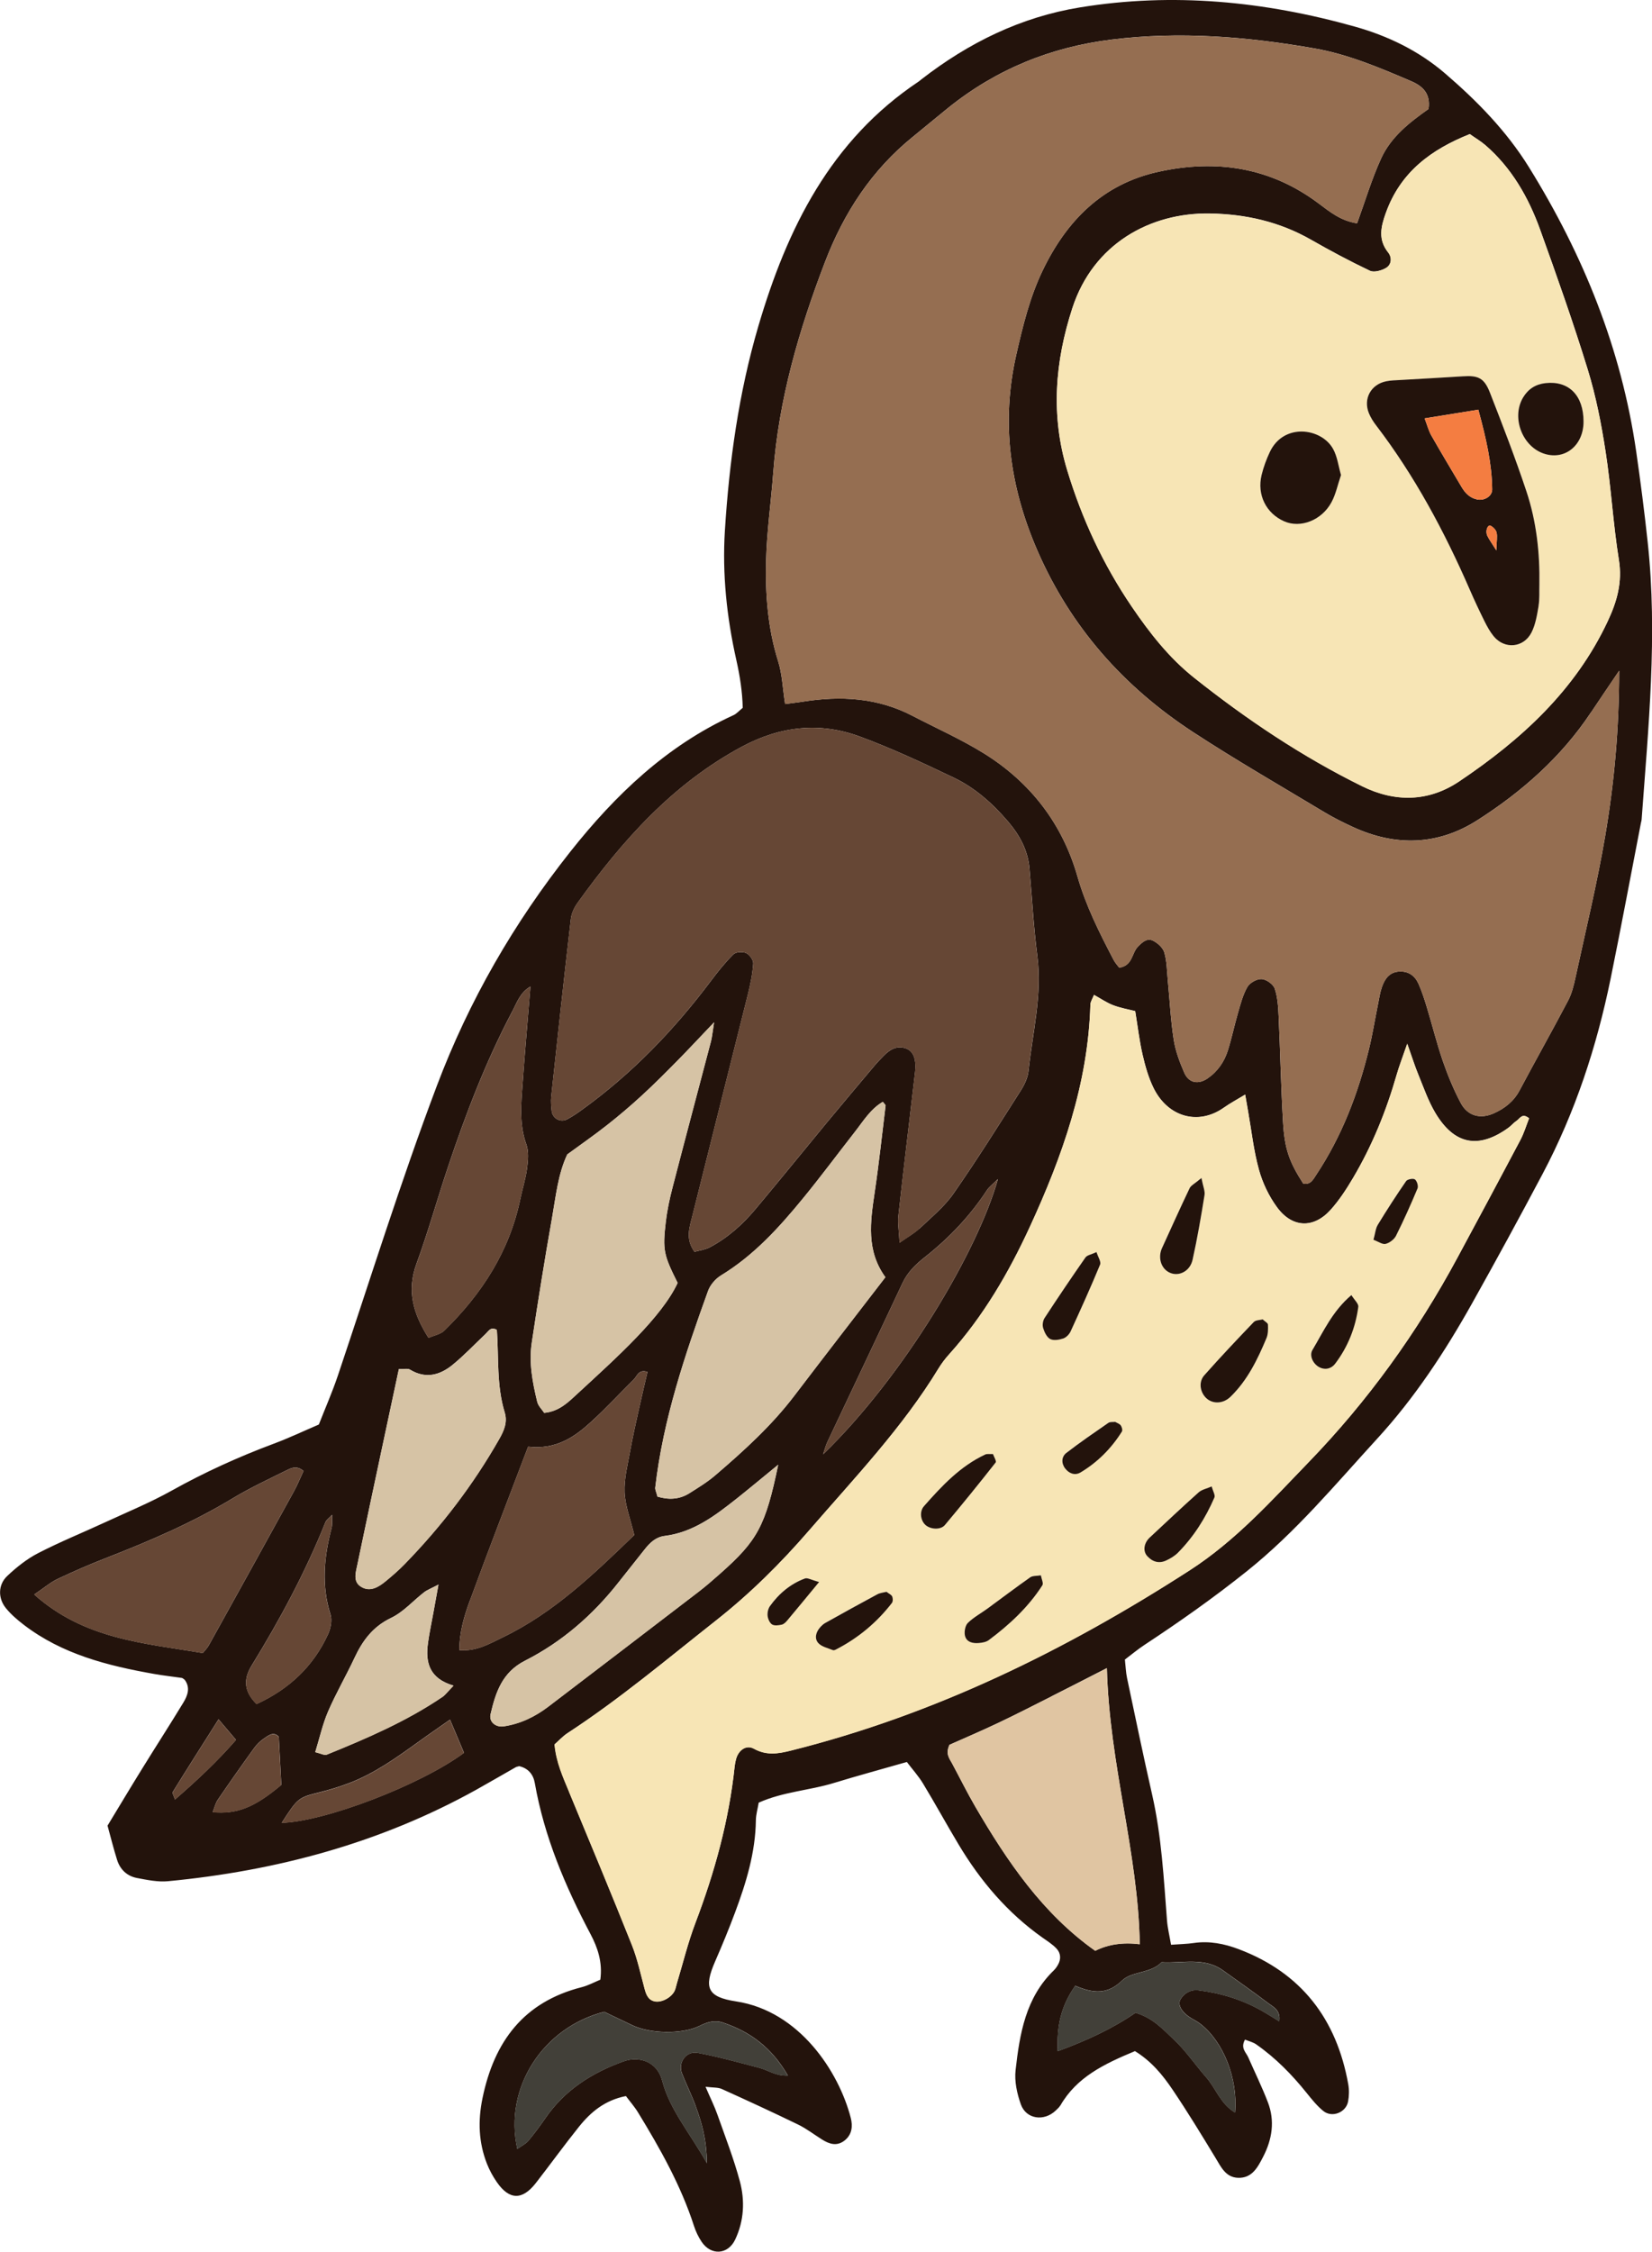 <?xml version="1.0" encoding="UTF-8"?>
<svg id="Layer_1" data-name="Layer 1" xmlns="http://www.w3.org/2000/svg" viewBox="0 0 298.96 407.38">
  <defs>
    <style>
      .cls-1 {
        fill: #956e51;
      }

      .cls-2 {
        fill: #d6c3a5;
      }

      .cls-3 {
        fill: #664735;
      }

      .cls-4 {
        fill: #424039;
      }

      .cls-5 {
        fill: #e0c5a2;
      }

      .cls-6 {
        fill: #23130c;
      }

      .cls-7 {
        fill: #f47d41;
      }

      .cls-8 {
        fill: #f7e5b5;
      }
    </style>
  </defs>
  <path class="cls-6" d="M191.88,380.91c-.21,.36-.55,.65-.85,.94-2.12,2-5.34,1.54-6.29-1.14-.69-1.94-1.18-4.17-.95-6.19,.74-6.56,1.81-13.1,6.91-18.04,.3-.29,.55-.65,.76-1.02,.59-1.03,.51-2.11-.27-2.94-.72-.76-1.63-1.34-2.5-1.95-6.35-4.48-11.27-10.27-15.23-16.9-2.18-3.64-4.22-7.37-6.42-11-.85-1.4-1.97-2.63-2.93-3.9-4.67,1.34-8.96,2.5-13.21,3.8-4.42,1.36-9.16,1.57-13.6,3.56-.19,1.14-.5,2.16-.51,3.19-.08,5.83-1.76,11.3-3.77,16.68-1.11,2.98-2.33,5.93-3.6,8.84-2.07,4.75-1.47,6.45,3.81,7.25,11.43,1.75,18.57,12.7,20.73,21.07,.38,1.47,.25,2.99-1.09,4.07-1.4,1.12-2.78,.68-4.11-.16-1.44-.9-2.8-1.96-4.32-2.7-4.57-2.22-9.19-4.35-13.82-6.44-.69-.31-1.57-.23-2.94-.4,.87,2.03,1.61,3.5,2.15,5.04,1.41,3.99,2.95,7.95,4.05,12.03,.95,3.53,.78,7.17-.84,10.58-1.3,2.74-4.38,2.94-6.08,.38-.58-.87-1.05-1.86-1.37-2.85-2.37-7.33-6.12-13.98-10.11-20.51-.63-1.04-1.45-1.97-2.21-2.99-3.84,.76-6.4,2.92-8.54,5.61-2.65,3.31-5.14,6.75-7.74,10.1-2.46,3.17-4.82,3.13-7.08-.14-.72-1.04-1.34-2.18-1.8-3.35-1.5-3.85-1.64-7.74-.79-11.85,2.12-10.26,7.46-17.4,17.96-20.07,1.18-.3,2.28-.91,3.36-1.35,.43-3.2-.5-5.83-1.77-8.24-4.59-8.68-8.38-17.62-10.09-27.35-.27-1.55-1.2-2.67-2.82-3.04-.23,.07-.45,.09-.63,.19-2.4,1.36-4.78,2.76-7.19,4.1-17.35,9.62-36.09,14.64-55.72,16.52-1.85,.18-3.78-.23-5.64-.58-1.78-.34-3.04-1.52-3.59-3.27-.63-2-1.14-4.05-1.73-6.2,2.13-3.51,4.19-6.96,6.31-10.38,2.45-3.97,4.99-7.89,7.41-11.88,.77-1.27,1.31-2.7,.25-4.12-.2-.13-.36-.33-.55-.35-1.67-.25-3.35-.42-5.01-.72-8.41-1.49-16.62-3.56-23.57-8.89-1.17-.9-2.32-1.88-3.24-3.02-1.44-1.77-1.43-4.22,.24-5.8,1.67-1.58,3.55-3.08,5.58-4.13,3.95-2.04,8.09-3.72,12.14-5.59,4.04-1.87,8.18-3.57,12.05-5.73,5.95-3.32,12.11-6.12,18.49-8.5,2.76-1.03,5.43-2.3,8.14-3.46,1.16-2.96,2.44-5.87,3.45-8.87,5.88-17.49,11.37-35.11,17.9-52.39,5.83-15.45,13.98-29.53,24.18-42.4,8.1-10.22,17.42-19.16,29.52-24.68,.55-.25,.98-.77,1.66-1.32-.06-2.88-.51-5.77-1.16-8.66-1.73-7.7-2.56-15.52-2.07-23.39,.79-12.51,2.5-24.89,6.05-36.98,5.21-17.71,13.07-33.64,29.02-44.28,.18-.12,.33-.27,.5-.4,8.53-6.61,17.95-11.26,28.68-13.01,16.85-2.75,33.42-1.11,49.74,3.47,5.96,1.67,11.54,4.36,16.29,8.43,5.81,4.99,11.15,10.43,15.23,17.01,9.85,15.88,16.73,32.87,19.41,51.44,.79,5.46,1.49,10.93,2.08,16.41,1.82,16.77,.12,33.48-1.1,50.19-.02,.21-.09,.41-.13,.62-1.82,9.37-3.56,18.75-5.47,28.1-2.52,12.33-6.41,24.2-12.31,35.35-4.17,7.87-8.44,15.7-12.79,23.47-4.89,8.72-10.38,17.07-17.15,24.45-7.57,8.26-14.71,16.88-23.58,23.97-5.99,4.79-12.19,9.16-18.57,13.36-1.21,.8-2.33,1.74-3.51,2.63,.14,1.26,.17,2.32,.39,3.35,1.49,7.05,2.95,14.11,4.55,21.14,1.7,7.49,2.09,15.11,2.68,22.72,.11,1.39,.46,2.77,.73,4.39,1.63-.12,2.89-.14,4.12-.32,2.82-.41,5.52,.13,8.11,1.11,11.35,4.28,17.73,12.65,19.84,24.44,.18,1.01,.16,2.12-.03,3.13-.39,2.01-2.93,2.99-4.5,1.7-1.13-.92-2.07-2.1-2.99-3.24-2.67-3.33-5.63-6.35-9.14-8.8-.6-.42-1.37-.59-2.03-.86-.85,1.56,.19,2.29,.58,3.18,1.19,2.71,2.5,5.38,3.56,8.14,1.3,3.37,.79,6.69-.84,9.85-.98,1.9-2,3.93-4.57,3.83-2.23-.09-3.06-1.95-4.06-3.6-2.53-4.17-5.06-8.33-7.79-12.37-1.77-2.62-3.79-5.1-6.79-6.95-5.61,2.33-10.56,4.72-13.5,9.84Zm96.06-252.06c-5.37,8.1-12.52,14.4-20.61,19.56-7.11,4.54-14.79,4.76-22.49,1.21-1.73-.8-3.45-1.65-5.09-2.63-7.99-4.81-16.09-9.47-23.89-14.57-12.53-8.2-22.12-18.98-28.15-32.87-4.97-11.46-6.58-23.15-3.79-35.41,1.18-5.19,2.44-10.35,4.74-15.15,4.33-9.04,10.87-15.71,21-17.92,10.44-2.29,20.22-.83,28.97,5.73,2.02,1.51,4,3.15,6.96,3.6,1.43-3.93,2.62-7.95,4.35-11.74,1.8-3.95,5.24-6.59,8.58-8.95,.4-2.81-1.09-4.15-3.18-5.04-5.66-2.42-11.36-4.84-17.45-5.91-12.16-2.13-24.37-3.13-36.73-1.6-11.05,1.37-20.88,5.38-29.54,12.33-2.15,1.73-4.26,3.51-6.4,5.24-7.46,6.03-12.5,13.75-15.91,22.64-4.73,12.33-8.39,24.91-9.38,38.17-.39,5.28-1.16,10.55-1.29,15.84-.16,6.14,.3,12.26,2.17,18.22,.75,2.37,.83,4.95,1.27,7.77,1.21-.16,2.2-.28,3.19-.43,6.86-1.09,13.54-.73,19.84,2.55,4.32,2.25,8.81,4.24,12.94,6.8,8.42,5.23,14.2,12.72,16.93,22.25,1.54,5.37,4,10.26,6.56,15.14,.29,.55,.73,1.02,1.01,1.39,2.45-.38,2.23-2.62,3.35-3.77,.76-.79,1.64-1.64,2.71-1.14,.86,.41,1.83,1.28,2.09,2.14,.47,1.6,.47,3.33,.63,5.01,.35,3.59,.52,7.2,1.07,10.75,.32,2.06,1.08,4.09,1.92,6.02,.83,1.89,2.56,2.15,4.21,1.02,1.83-1.26,3.02-3,3.67-5.05,.7-2.22,1.17-4.51,1.82-6.75,.47-1.62,.89-3.31,1.72-4.75,.44-.76,1.72-1.47,2.58-1.42,.85,.05,2.09,.93,2.36,1.71,.53,1.55,.63,3.29,.71,4.97,.3,6.35,.42,12.72,.79,19.06,.29,5.06,1.14,7.31,3.65,11.24,1.34,.31,1.83-.76,2.38-1.59,4.63-6.98,7.57-14.69,9.54-22.78,.65-2.67,1.08-5.4,1.63-8.1,.21-1.04,.36-2.1,.71-3.09,.51-1.45,1.34-2.67,3.1-2.78,1.7-.1,2.86,.75,3.52,2.22,.6,1.35,1.06,2.77,1.49,4.19,.99,3.25,1.8,6.55,2.9,9.76,.9,2.6,1.96,5.17,3.24,7.59,1.25,2.37,3.55,2.98,6,1.88,1.97-.88,3.6-2.15,4.66-4.15,2.89-5.43,5.91-10.79,8.77-16.23,.68-1.29,1.04-2.78,1.35-4.22,1.84-8.49,3.9-16.96,5.36-25.52,1.63-9.57,2.53-19.25,2.54-29.95-2.04,3.02-3.57,5.25-5.06,7.5ZM103.01,324.23c3.82,9.2,7.66,18.4,11.35,27.65,1.02,2.54,1.59,5.27,2.3,7.93,.29,1.08,.68,2.05,1.88,2.27,1.33,.24,3.15-.85,3.61-2.06,.15-.39,.23-.82,.35-1.22,1.1-3.65,2-7.37,3.35-10.92,3.48-9.16,6.07-18.52,7.1-28.29,.04-.42,.13-.84,.23-1.25,.4-1.67,1.83-2.77,3.26-1.98,2.29,1.26,4.37,.92,6.71,.33,26.02-6.52,49.68-18.13,72.14-32.6,8.36-5.39,14.81-12.61,21.58-19.61,10.68-11.05,19.59-23.41,26.87-36.93,3.82-7.09,7.63-14.19,11.4-21.31,.67-1.26,1.08-2.66,1.58-3.93-1.27-1.04-1.67,.07-2.26,.45-.53,.34-.94,.86-1.45,1.24-5.42,3.93-9.81,3.11-13.26-2.67-1.29-2.17-2.13-4.61-3.09-6.96-.62-1.5-1.1-3.06-1.99-5.56-.86,2.51-1.47,4.05-1.92,5.63-1.88,6.56-4.43,12.83-7.91,18.7-1.18,2-2.47,3.98-4.02,5.71-3.08,3.43-6.95,3.32-9.71-.44-1.47-2-2.62-4.4-3.28-6.8-.96-3.45-1.34-7.06-1.97-10.61-.15-.82-.29-1.64-.52-2.98-1.48,.9-2.71,1.55-3.84,2.35-4.64,3.29-10.16,1.73-12.75-3.56-.92-1.88-1.51-3.96-1.98-6.02-.57-2.47-.86-5-1.33-7.87-1.24-.32-2.66-.56-3.99-1.07-1.16-.44-2.2-1.17-3.47-1.87-.27,.7-.64,1.23-.65,1.76-.41,14.3-5.08,27.45-10.97,40.23-3.83,8.31-8.42,16.18-14.59,23.03-.71,.79-1.36,1.64-1.91,2.54-6.55,10.76-15.23,19.83-23.4,29.29-5.14,5.95-10.68,11.45-16.89,16.34-8.83,6.96-17.42,14.21-26.86,20.37-.86,.56-1.57,1.35-2.34,2.03,.29,3.23,1.53,5.91,2.66,8.64ZM250.79,38.53c-.91,2.55-1.42,4.81,.44,7.15,.7,.88,.63,2.19-.42,2.8-.81,.47-2.15,.85-2.89,.5-3.63-1.73-7.2-3.63-10.69-5.63-5.68-3.24-11.8-4.62-18.27-4.73-10.81-.18-21.11,5.49-24.89,17.11-3.15,9.67-3.95,19.4-.92,29.38,2.68,8.82,6.5,17.03,11.66,24.62,3.23,4.75,6.75,9.26,11.29,12.87,9.49,7.54,19.51,14.26,30.4,19.63,6,2.96,12.06,2.83,17.57-.87,11.22-7.53,21.04-16.48,26.91-29.04,1.65-3.52,2.64-6.99,1.99-11.03-1.04-6.48-1.4-13.07-2.4-19.56-.77-5.01-1.75-10.05-3.24-14.89-2.62-8.51-5.59-16.91-8.61-25.29-2.11-5.84-5.15-11.18-9.94-15.32-.79-.68-1.7-1.21-2.79-1.98-6.97,2.78-12.54,6.85-15.19,14.27Zm-84.43,183.78c2.14-2.05,4.52-3.97,6.19-6.37,4.24-6.08,8.18-12.37,12.17-18.63,.67-1.05,1.27-2.3,1.4-3.52,.74-6.93,2.51-13.77,1.6-20.86-.67-5.25-.96-10.54-1.42-15.82-.29-3.31-1.79-6.05-3.91-8.52-2.79-3.26-5.98-6.09-9.85-7.93-5.54-2.64-11.12-5.26-16.87-7.38-7.32-2.71-14.45-1.93-21.45,1.83-12.5,6.73-21.58,16.94-29.69,28.22-.6,.83-1.1,1.88-1.22,2.88-1.24,10.73-2.41,21.48-3.56,32.22-.09,.83,0,1.69,.08,2.53,.14,1.38,1.59,2.19,2.82,1.53,.93-.49,1.81-1.09,2.66-1.71,9.03-6.5,16.65-14.41,23.32-23.29,1.27-1.69,2.59-3.35,4.08-4.83,.45-.45,1.69-.52,2.33-.23,.61,.28,1.32,1.28,1.27,1.92-.13,1.88-.52,3.77-.98,5.61-3.33,13.37-6.72,26.72-10.05,40.09-.5,2.01-1.29,4.09,.41,6.42,.86-.24,1.9-.36,2.75-.81,3.23-1.7,5.93-4.11,8.26-6.89,4.36-5.19,8.63-10.47,12.95-15.7,2.84-3.43,5.71-6.83,8.58-10.24,.55-.65,1.14-1.26,1.73-1.86,1.1-1.11,2.35-1.86,3.98-1.29,1.37,.49,1.93,1.96,1.65,4.37-1,8.63-2.06,17.26-3.01,25.89-.15,1.38,.11,2.8,.21,4.89,1.58-1.11,2.69-1.71,3.56-2.55Zm-11.69-17.49c-3.14,4.01-6.17,8.11-9.4,12.04-4.31,5.26-8.87,10.28-14.79,13.88-1,.61-1.96,1.73-2.35,2.82-4.18,11.58-8.13,23.24-9.55,35.57-.04,.38,.19,.8,.4,1.63,1.89,.57,3.88,.59,5.78-.61,1.61-1.02,3.26-2.02,4.7-3.26,5.16-4.42,10.19-8.98,14.33-14.43,5.39-7.08,10.84-14.12,16.44-21.39-3.5-4.81-2.73-10.03-1.95-15.3,.78-5.23,1.34-10.49,1.98-15.74,.02-.14-.21-.31-.5-.69-2.25,1.31-3.56,3.53-5.1,5.49Zm-34.17,16.18c.24-2.09,.69-4.17,1.22-6.21,2.28-8.8,4.63-17.59,6.94-26.38,.2-.78,.27-1.59,.57-3.46-2.7,2.83-4.66,4.94-6.68,6.99-2.08,2.11-4.17,4.21-6.35,6.21-2.02,1.86-4.12,3.65-6.28,5.35-2.32,1.83-4.76,3.52-7.26,5.35-1.69,3.58-2.07,7.62-2.77,11.55-1.33,7.49-2.53,15.01-3.66,22.53-.54,3.61,.14,7.18,.99,10.68,.18,.75,.86,1.38,1.26,2,2.75-.25,4.42-1.99,6.1-3.54,7.15-6.59,15.16-13.77,18.05-19.97-2.53-5.07-2.75-5.91-2.14-11.12Zm69.82,85.89c-3.22,1.62-6.42,3.27-9.67,4.81-3.03,1.44-6.13,2.76-8.82,3.96-.78,1.65,0,2.49,.48,3.39,1.4,2.61,2.71,5.26,4.2,7.82,5.79,9.92,12.19,19.34,21.69,26.06q3.51-1.76,8.06-1.19c-.27-16.56-5.5-32.44-5.95-49.96-4.01,2.05-7,3.59-10,5.1Zm-105.29-17.31c-1,2.73-1.88,5.57-1.9,8.95,3.11,.27,5.48-1.17,7.85-2.31,9.32-4.49,16.6-11.57,23.8-18.51-.69-2.87-1.64-5.28-1.75-7.73-.1-2.49,.57-5.03,1.02-7.53,.45-2.5,1.01-4.98,1.56-7.46,.5-2.25,1.03-4.49,1.56-6.78-1.61-.54-1.87,.75-2.49,1.37-2.56,2.53-5.01,5.19-7.66,7.61-3.01,2.75-6.3,5.11-11.45,4.54-3.66,9.65-7.19,18.72-10.53,27.85Zm-48.34,9.49c.34-.43,.8-.87,1.1-1.41,5.14-9.26,10.27-18.52,15.37-27.8,.68-1.23,1.21-2.54,1.77-3.74-1.34-1.11-2.34-.47-3.23-.04-3.22,1.6-6.5,3.13-9.57,4.98-7.29,4.41-15.05,7.74-22.96,10.82-2.96,1.15-5.88,2.42-8.75,3.78-1.29,.61-2.4,1.58-4.23,2.81,9.12,8.12,19.82,8.78,30.49,10.59Zm32.45-37.14c-1.49,7.02-2.99,14.03-4.45,21.06-.29,1.42-.89,3.12,.64,4.07,1.68,1.04,3.24,.03,4.57-1.08,1.14-.94,2.26-1.91,3.29-2.97,6.67-6.84,12.43-14.36,17.16-22.67,.87-1.52,1.52-3.05,.99-4.8-1.5-4.9-1.07-9.99-1.42-14.94-1.11-.66-1.52,.23-2.08,.76-1.99,1.88-3.88,3.89-6,5.61-2.28,1.84-4.85,2.51-7.63,.82-.43-.26-1.13-.07-2.03-.1-1.02,4.8-2.04,9.52-3.04,14.25Zm23.54-78.91c-4.75,9-8.39,18.48-11.61,28.12-1.95,5.81-3.59,11.74-5.7,17.49-1.79,4.88-.61,9.03,2.18,13.41,1.05-.46,2.17-.65,2.83-1.29,6.8-6.64,11.8-14.34,13.77-23.79,.39-1.86,.98-3.69,1.23-5.57,.19-1.43,.34-3.05-.13-4.35-1.12-3.11-1.01-6.25-.79-9.41,.44-6.31,1-12.6,1.53-19.15-1.9,1.11-2.47,2.96-3.31,4.55Zm40.44,88.25c-3.84,3.04-7.75,5.96-12.83,6.6-1.6,.2-2.66,1.21-3.6,2.4-1.57,2-3.17,3.98-4.74,5.98-4.65,5.92-10.24,10.79-16.94,14.19-4.15,2.11-5.32,5.75-6.24,9.71-.31,1.34,.92,2.38,2.38,2.17,3.01-.45,5.66-1.73,8.06-3.55,9.1-6.94,18.2-13.89,27.28-20.85,1.34-1.03,2.62-2.16,3.89-3.28,6.69-5.93,8.15-8.56,10.45-19.65-3.15,2.58-5.41,4.46-7.71,6.29Zm-7.24,109.7c-.73-1.99-1.69-3.89-2.46-5.86-.77-1.98,.74-4.11,2.87-3.71,3.74,.7,7.41,1.73,11.1,2.69,1.56,.4,2.95,1.5,5.2,1.42-2.9-5.04-6.82-7.95-11.78-9.6-1.5-.5-2.81-.09-4.23,.61-3.2,1.56-8.88,1.4-12.08-.09-1.72-.81-3.43-1.64-5.15-2.46-11.09,2.81-18.21,13.76-15.73,24.8,.76-.55,1.5-.89,1.98-1.45,1.09-1.3,2.1-2.67,3.06-4.06,3.5-5.12,8.43-8.25,14.15-10.32,3.05-1.1,6.17,.21,7.01,3.43,1.38,5.3,4.89,9.29,8.12,15-.08-4.49-.99-7.46-2.06-10.38Zm65.53-9.88c5.28-1.93,9.96-4.11,14.08-6.95,3.19,.93,5.06,3.08,7.02,4.92,2.14,2.02,3.81,4.52,5.77,6.75,1.77,2.02,2.61,4.84,5.23,6.38,.53-6.14-2.1-12.79-6.26-16.03-.66-.52-1.46-.87-2.15-1.35-1.39-.97-1.99-2.24-1.47-3.1,.73-1.21,1.93-1.8,3.23-1.64,4.03,.5,7.88,1.67,11.44,3.68,1.03,.58,2.02,1.22,3.2,1.93,.28-2.02-1.04-2.56-1.95-3.25-2.7-2.05-5.48-3.99-8.23-5.96-3.44-2.46-7.38-1.23-11.11-1.47-1.98,2.07-5.36,1.58-7.15,3.31-2.67,2.58-5.2,2.32-8.47,.95-2.67,3.79-3.35,7.41-3.17,11.84Zm-113.97-73.79c.26-1.88,.66-3.74,1-5.61,.25-1.41,.51-2.82,.91-5.02-1.34,.71-2.04,.96-2.61,1.4-2,1.55-3.75,3.58-5.98,4.64-3.32,1.59-5.17,4.14-6.63,7.27-1.52,3.25-3.34,6.37-4.76,9.66-.98,2.27-1.52,4.74-2.32,7.35,.99,.23,1.66,.62,2.1,.44,7.25-2.94,14.43-6.03,20.94-10.45,.5-.34,.87-.88,1.99-2.03-4.39-1.28-5.11-4.19-4.63-7.66Zm103.14-83.98c-1,1-1.6,1.42-1.97,2-3.05,4.65-6.82,8.62-11.17,12.06-1.68,1.32-3.17,2.73-4.11,4.73-4.49,9.57-9.05,19.12-13.56,28.68-.35,.73-.55,1.54-.81,2.31,14.51-14.04,27.95-36.66,31.63-49.78Zm-121.24,82.4c.5-1.07,.8-2.57,.47-3.63-1.67-5.28-1.16-10.45,.2-15.66,.15-.59,.06-1.24,.09-2.38-.6,.65-1.04,.93-1.2,1.33-3.64,9.07-8.25,17.64-13.36,25.95-1.54,2.51-1.38,4.7,.89,6.96,5.88-2.7,10.24-6.79,12.91-12.57Zm22.1,15.39c-1.96,1.38-3.84,2.66-5.69,4-3.96,2.85-7.92,5.7-12.51,7.46-1.77,.68-3.6,1.23-5.44,1.69-3.79,.95-3.91,1-6.81,5.51,7.73-.2,25.09-6.81,32.98-12.66-.9-2.14-1.63-3.87-2.53-6Zm-30.53,11.81c-.15-2.87-.3-5.75-.46-8.72-.97-1.02-1.88-.21-2.69,.33-.68,.46-1.31,1.08-1.79,1.75-2.22,3.07-4.4,6.17-6.54,9.3-.44,.64-.62,1.46-.94,2.27,4.44,.4,7.62-.9,12.41-4.93Zm-8.2-8.15c-1.03-1.21-1.92-2.26-3.16-3.72-2.95,4.66-5.65,8.89-8.29,13.16-.13,.21,.21,.72,.41,1.35,3.86-3.36,7.52-6.75,11.04-10.79Z"/>
  <path class="cls-1" d="M293,121.36c-2.04,3.02-3.57,5.25-5.06,7.5-5.37,8.1-12.52,14.4-20.61,19.56-7.11,4.54-14.79,4.76-22.49,1.21-1.73-.8-3.45-1.65-5.09-2.63-7.99-4.81-16.09-9.47-23.89-14.57-12.53-8.2-22.12-18.98-28.15-32.87-4.97-11.46-6.58-23.15-3.79-35.41,1.18-5.19,2.44-10.35,4.74-15.15,4.33-9.04,10.87-15.71,21-17.92,10.44-2.29,20.22-.83,28.97,5.73,2.02,1.51,4,3.15,6.96,3.6,1.43-3.93,2.62-7.95,4.35-11.74,1.8-3.95,5.24-6.59,8.58-8.95,.4-2.81-1.09-4.15-3.18-5.04-5.66-2.42-11.36-4.84-17.45-5.91-12.16-2.13-24.37-3.13-36.73-1.6-11.05,1.37-20.88,5.38-29.54,12.33-2.15,1.73-4.26,3.51-6.4,5.24-7.46,6.03-12.5,13.75-15.91,22.64-4.73,12.33-8.39,24.91-9.38,38.17-.39,5.28-1.16,10.55-1.29,15.84-.16,6.14,.3,12.26,2.17,18.22,.75,2.37,.83,4.95,1.27,7.77,1.21-.16,2.2-.28,3.19-.43,6.86-1.09,13.54-.73,19.84,2.55,4.32,2.25,8.81,4.24,12.94,6.8,8.42,5.23,14.2,12.72,16.93,22.25,1.54,5.37,4,10.26,6.56,15.14,.29,.55,.73,1.02,1.01,1.39,2.45-.38,2.23-2.62,3.35-3.77,.76-.79,1.64-1.64,2.71-1.14,.86,.41,1.83,1.28,2.09,2.14,.47,1.6,.47,3.33,.63,5.01,.35,3.59,.52,7.2,1.07,10.75,.32,2.06,1.08,4.09,1.92,6.02,.83,1.89,2.56,2.15,4.21,1.02,1.83-1.26,3.02-3,3.67-5.05,.7-2.22,1.17-4.51,1.82-6.75,.47-1.62,.89-3.31,1.72-4.75,.44-.76,1.72-1.47,2.58-1.42,.85,.05,2.09,.93,2.36,1.71,.53,1.55,.63,3.29,.71,4.97,.3,6.35,.42,12.72,.79,19.06,.29,5.06,1.14,7.31,3.65,11.24,1.34,.31,1.83-.76,2.38-1.59,4.63-6.98,7.57-14.69,9.54-22.78,.65-2.67,1.08-5.4,1.63-8.1,.21-1.04,.36-2.1,.71-3.09,.51-1.45,1.34-2.67,3.1-2.78,1.7-.1,2.86,.75,3.52,2.22,.6,1.35,1.06,2.77,1.49,4.19,.99,3.25,1.8,6.55,2.9,9.76,.9,2.6,1.96,5.17,3.24,7.59,1.25,2.37,3.55,2.98,6,1.88,1.97-.88,3.6-2.15,4.66-4.15,2.89-5.43,5.91-10.79,8.77-16.23,.68-1.29,1.04-2.78,1.35-4.22,1.84-8.49,3.9-16.96,5.36-25.52,1.63-9.57,2.53-19.25,2.54-29.95Z"/>
  <path class="cls-8" d="M102.7,313.57c9.43-6.16,18.03-13.41,26.86-20.37,6.2-4.89,11.75-10.4,16.89-16.34,8.18-9.46,16.85-18.53,23.4-29.29,.55-.9,1.2-1.76,1.91-2.54,6.17-6.85,10.77-14.73,14.59-23.03,5.89-12.78,10.56-25.93,10.97-40.23,.02-.53,.38-1.05,.65-1.76,1.27,.7,2.31,1.43,3.47,1.87,1.33,.5,2.75,.75,3.99,1.07,.47,2.87,.76,5.41,1.33,7.87,.48,2.05,1.06,4.14,1.98,6.02,2.6,5.28,8.11,6.85,12.75,3.56,1.13-.8,2.36-1.45,3.84-2.35,.24,1.34,.38,2.16,.52,2.98,.63,3.54,1.01,7.16,1.97,10.61,.66,2.4,1.81,4.8,3.28,6.8,2.76,3.76,6.63,3.87,9.71,.44,1.54-1.72,2.83-3.71,4.02-5.71,3.48-5.87,6.03-12.15,7.91-18.7,.45-1.58,1.06-3.12,1.92-5.63,.89,2.5,1.37,4.06,1.99,5.56,.97,2.35,1.8,4.79,3.09,6.96,3.45,5.79,7.84,6.6,13.26,2.67,.51-.37,.92-.89,1.45-1.24,.59-.38,.99-1.49,2.26-.45-.5,1.27-.92,2.67-1.58,3.93-3.76,7.12-7.58,14.22-11.4,21.31-7.29,13.53-16.19,25.88-26.87,36.93-6.77,7-13.22,14.22-21.58,19.61-22.45,14.48-46.12,26.08-72.14,32.6-2.34,.59-4.42,.93-6.71-.33-1.42-.79-2.86,.31-3.26,1.98-.1,.41-.18,.83-.23,1.25-1.03,9.76-3.62,19.13-7.1,28.29-1.35,3.55-2.25,7.28-3.35,10.92-.12,.41-.2,.83-.35,1.22-.46,1.21-2.28,2.3-3.61,2.06-1.2-.22-1.59-1.19-1.88-2.27-.72-2.66-1.29-5.38-2.3-7.93-3.69-9.25-7.53-18.45-11.35-27.65-1.13-2.73-2.37-5.41-2.66-8.64,.78-.68,1.49-1.47,2.34-2.03Zm124.2-74.39c-3.04,3.17-6.05,6.36-8.96,9.64-1.04,1.17-.79,2.94,.24,4.02,1.14,1.2,3.11,1.22,4.5-.13,3.07-2.98,4.9-6.75,6.52-10.63,.3-.73,.29-1.62,.26-2.43-.01-.29-.54-.55-.96-.95-.48,.13-1.25,.11-1.6,.47Zm-11.61-24.23c-1.71,3.58-3.34,7.21-4.99,10.82-.09,.19-.16,.39-.22,.59-.49,1.81,.38,3.56,1.99,4.03,1.54,.45,3.32-.53,3.75-2.48,.86-3.87,1.53-7.78,2.16-11.7,.12-.75-.27-1.57-.56-3.1-1.25,1.06-1.9,1.35-2.14,1.84Zm-18.86,12.55c-2.52,3.61-4.99,7.27-7.4,10.96-.31,.47-.42,1.28-.25,1.82,.23,.74,.66,1.65,1.27,1.97,.62,.32,1.61,.15,2.35-.09,.53-.17,1.09-.74,1.34-1.27,1.84-4.01,3.66-8.03,5.34-12.1,.22-.52-.37-1.38-.65-2.27-.95,.45-1.7,.55-2,.98Zm20.49,42.5c-2.99,2.67-5.91,5.43-8.85,8.17-1.08,1.01-1.28,2.48-.44,3.38,.95,1.04,2.14,1.38,3.43,.77,.75-.35,1.52-.81,2.1-1.39,2.86-2.89,5-6.28,6.61-9.99,.19-.43-.26-1.14-.5-2.01-.9,.4-1.78,.56-2.35,1.07Zm-38.64-6.85c-4.52,2.12-7.84,5.68-11.06,9.33-.88,.99-.63,2.64,.29,3.44,.92,.79,2.72,.9,3.49-.02,3.12-3.72,6.18-7.49,9.18-11.31,.19-.24-.31-1.04-.48-1.52-.61,.03-1.08-.07-1.43,.09Zm8.16,22.21c-2.6,1.83-5.14,3.75-7.7,5.63-1.19,.87-2.53,1.59-3.58,2.61-.49,.48-.69,1.58-.54,2.29,.26,1.2,1.41,1.46,2.51,1.36,.62-.05,1.33-.17,1.8-.52,3.75-2.8,7.16-5.96,9.71-9.93,.23-.36-.15-1.11-.28-1.82-.77,.13-1.49,.05-1.93,.36Zm-27.69,3.07c-3.15,1.69-6.27,3.42-9.4,5.17-.36,.2-.68,.5-.95,.81-.77,.87-1.07,2.02-.31,2.85,.62,.67,1.73,.89,2.64,1.27,.16,.06,.42-.05,.6-.15,3.97-2.05,7.33-4.85,10.06-8.38,.21-.27,.2-.85,.06-1.18-.14-.32-.6-.51-1.02-.84-.51,.13-1.16,.18-1.69,.46Zm78.74-44.21c-.63,1.05,.14,2.57,1.28,3.14,1.13,.56,2.2,.18,2.82-.64,2.31-3.04,3.7-6.53,4.2-10.31,.07-.56-.71-1.24-1.25-2.12-3.43,2.91-5.04,6.57-7.05,9.93Zm-36.91,13.17c-2.57,1.78-5.15,3.54-7.62,5.45-.89,.69-.93,1.89-.2,2.82,.69,.89,1.74,1.32,2.77,.71,3.09-1.85,5.58-4.35,7.49-7.4,.15-.25,0-.83-.21-1.12-.22-.3-.67-.43-1.01-.64-.41,.05-.91-.04-1.21,.17Zm50.16-32.37c.72-.18,1.56-.82,1.89-1.48,1.4-2.8,2.68-5.66,3.89-8.56,.18-.43-.1-1.35-.48-1.63-.31-.23-1.36-.03-1.59,.31-1.78,2.58-3.49,5.22-5.12,7.9-.41,.67-.46,1.55-.79,2.72,.86,.32,1.62,.88,2.19,.74Zm-105.08,60.53c-2.62,.97-4.7,2.73-6.32,4.98-.34,.47-.5,1.19-.44,1.77,.06,.56,.37,1.29,.81,1.57,.43,.27,1.17,.16,1.74,.04,.37-.08,.73-.43,.99-.74,1.74-2.07,3.46-4.17,5.78-6.98-1.46-.39-2.12-.81-2.57-.64Z"/>
  <path class="cls-8" d="M268.77,26.25c4.79,4.14,7.83,9.47,9.94,15.32,3.02,8.38,5.99,16.78,8.61,25.29,1.49,4.84,2.47,9.88,3.24,14.89,1,6.49,1.36,13.08,2.4,19.56,.65,4.04-.34,7.51-1.99,11.03-5.87,12.56-15.69,21.5-26.91,29.04-5.51,3.7-11.57,3.83-17.57,.87-10.89-5.37-20.91-12.09-30.4-19.63-4.54-3.61-8.06-8.12-11.29-12.87-5.16-7.6-8.98-15.8-11.66-24.62-3.03-9.97-2.22-19.7,.92-29.38,3.78-11.62,14.07-17.29,24.89-17.11,6.47,.11,12.59,1.49,18.27,4.73,3.5,2,7.06,3.9,10.69,5.63,.74,.35,2.08-.03,2.89-.5,1.05-.61,1.11-1.92,.42-2.8-1.86-2.34-1.35-4.6-.44-7.15,2.65-7.42,8.23-11.48,15.19-14.27,1.09,.77,2,1.3,2.79,1.98Zm7.46,62.64c-2-6.02-4.29-11.94-6.6-17.85-1.05-2.67-2.14-3.13-4.88-2.95-3.79,.25-7.58,.44-11.37,.67-.84,.05-1.7,.06-2.52,.23-2.79,.56-4.21,3.17-3.13,5.79,.32,.77,.78,1.5,1.29,2.17,6.99,9.14,12.37,19.19,16.95,29.71,.85,1.94,1.74,3.86,2.68,5.75,.47,.94,.99,1.89,1.65,2.7,1.95,2.4,5.42,2.13,6.85-.67,.74-1.45,1.01-3.19,1.29-4.83,.21-1.24,.11-2.53,.15-3.8,.09-5.76-.54-11.45-2.35-16.91Zm-35.01-7.72c-2.11-3.74-8.89-4.71-11.41,.58-.63,1.33-1.15,2.75-1.5,4.18-.87,3.59,.82,6.94,4.07,8.38,2.95,1.31,6.82-.16,8.59-3.47,.78-1.45,1.11-3.14,1.71-4.89-.47-1.62-.66-3.36-1.46-4.77Zm38.48-11.87c-1.79,.2-3.14,1.05-4.07,2.6-2.19,3.67-.09,9.05,4,10.23,3.71,1.08,6.95-1.66,6.94-5.87,0-4.73-2.66-7.42-6.87-6.96Z"/>
  <path class="cls-3" d="M162.79,224.86c1.58-1.11,2.69-1.71,3.56-2.55,2.14-2.05,4.52-3.97,6.19-6.37,4.24-6.08,8.18-12.37,12.17-18.63,.67-1.05,1.27-2.3,1.4-3.52,.74-6.93,2.51-13.77,1.6-20.86-.67-5.25-.96-10.54-1.42-15.82-.29-3.31-1.79-6.05-3.91-8.52-2.79-3.26-5.98-6.09-9.85-7.93-5.54-2.64-11.12-5.26-16.87-7.38-7.32-2.71-14.45-1.93-21.45,1.83-12.5,6.73-21.58,16.94-29.69,28.22-.6,.83-1.1,1.88-1.22,2.88-1.24,10.73-2.41,21.48-3.56,32.22-.09,.83,0,1.69,.08,2.53,.14,1.38,1.59,2.19,2.82,1.53,.93-.49,1.81-1.09,2.66-1.71,9.03-6.5,16.65-14.41,23.32-23.29,1.27-1.69,2.59-3.35,4.08-4.83,.45-.45,1.69-.52,2.33-.23,.61,.28,1.32,1.28,1.27,1.92-.13,1.88-.52,3.77-.98,5.61-3.33,13.37-6.72,26.72-10.05,40.09-.5,2.01-1.29,4.09,.41,6.42,.86-.24,1.9-.36,2.75-.81,3.23-1.7,5.93-4.11,8.26-6.89,4.36-5.19,8.63-10.47,12.95-15.7,2.84-3.43,5.71-6.83,8.58-10.24,.55-.65,1.14-1.26,1.73-1.86,1.1-1.11,2.35-1.86,3.98-1.29,1.37,.49,1.93,1.96,1.65,4.37-1,8.63-2.06,17.26-3.01,25.89-.15,1.38,.11,2.8,.21,4.89Z"/>
  <path class="cls-2" d="M159.77,199.33c-2.25,1.31-3.56,3.53-5.1,5.49-3.14,4.01-6.17,8.11-9.4,12.04-4.31,5.26-8.87,10.28-14.79,13.88-1,.61-1.96,1.73-2.35,2.82-4.18,11.58-8.13,23.24-9.55,35.57-.04,.38,.19,.8,.4,1.63,1.89,.57,3.88,.59,5.78-.61,1.61-1.02,3.26-2.02,4.7-3.26,5.16-4.42,10.19-8.98,14.33-14.43,5.39-7.08,10.84-14.12,16.44-21.39-3.5-4.81-2.73-10.03-1.95-15.3,.78-5.23,1.34-10.49,1.98-15.74,.02-.14-.21-.31-.5-.69Z"/>
  <path class="cls-2" d="M122.64,232.12c-2.53-5.07-2.75-5.91-2.14-11.12,.24-2.09,.69-4.17,1.22-6.21,2.28-8.8,4.63-17.59,6.94-26.38,.2-.78,.27-1.59,.57-3.46-2.7,2.83-4.66,4.94-6.68,6.99-2.08,2.11-4.17,4.21-6.35,6.21-2.02,1.86-4.12,3.65-6.28,5.35-2.32,1.83-4.76,3.52-7.26,5.35-1.69,3.58-2.07,7.62-2.77,11.55-1.33,7.49-2.53,15.01-3.66,22.53-.54,3.61,.14,7.18,.99,10.68,.18,.75,.86,1.38,1.26,2,2.75-.25,4.42-1.99,6.1-3.54,7.15-6.59,15.16-13.77,18.05-19.97Z"/>
  <path class="cls-5" d="M200.32,301.8c-4.01,2.05-7,3.59-10,5.1-3.22,1.62-6.42,3.27-9.67,4.81-3.03,1.44-6.13,2.76-8.82,3.96-.78,1.65,0,2.49,.48,3.39,1.4,2.61,2.71,5.26,4.2,7.82,5.79,9.92,12.19,19.34,21.69,26.06q3.51-1.76,8.06-1.19c-.27-16.56-5.5-32.44-5.95-49.96Z"/>
  <path class="cls-3" d="M95.56,261.74c-3.66,9.65-7.19,18.72-10.53,27.85-1,2.73-1.88,5.57-1.9,8.95,3.11,.27,5.48-1.17,7.85-2.31,9.32-4.49,16.6-11.57,23.8-18.51-.69-2.87-1.64-5.28-1.75-7.73-.1-2.49,.57-5.03,1.02-7.53,.45-2.5,1.01-4.98,1.56-7.46,.5-2.25,1.03-4.49,1.56-6.78-1.61-.54-1.87,.75-2.49,1.37-2.56,2.53-5.01,5.19-7.66,7.61-3.01,2.75-6.3,5.11-11.45,4.54Z"/>
  <path class="cls-3" d="M6.19,288.49c9.12,8.12,19.82,8.78,30.49,10.59,.34-.43,.8-.87,1.1-1.41,5.14-9.26,10.27-18.52,15.37-27.8,.68-1.23,1.21-2.54,1.77-3.74-1.34-1.11-2.34-.47-3.23-.04-3.22,1.6-6.5,3.13-9.57,4.98-7.29,4.41-15.05,7.74-22.96,10.82-2.96,1.15-5.88,2.42-8.75,3.78-1.29,.61-2.4,1.58-4.23,2.81Z"/>
  <path class="cls-2" d="M72.18,247.7c-1.02,4.8-2.04,9.52-3.04,14.25-1.49,7.02-2.99,14.03-4.45,21.06-.29,1.42-.89,3.12,.64,4.07,1.68,1.04,3.24,.03,4.57-1.08,1.14-.94,2.26-1.91,3.29-2.97,6.67-6.84,12.43-14.36,17.16-22.67,.87-1.52,1.52-3.05,.99-4.8-1.5-4.9-1.07-9.99-1.42-14.94-1.11-.66-1.52,.23-2.08,.76-1.99,1.88-3.88,3.89-6,5.61-2.28,1.84-4.85,2.51-7.63,.82-.43-.26-1.13-.07-2.03-.1Z"/>
  <path class="cls-3" d="M95.99,178.49c-1.9,1.11-2.47,2.96-3.31,4.55-4.75,9-8.39,18.48-11.61,28.12-1.95,5.81-3.59,11.74-5.7,17.49-1.79,4.88-.61,9.03,2.18,13.41,1.05-.46,2.17-.65,2.83-1.29,6.8-6.64,11.8-14.34,13.77-23.79,.39-1.86,.98-3.69,1.23-5.57,.19-1.43,.34-3.05-.13-4.35-1.12-3.11-1.01-6.25-.79-9.41,.44-6.31,1-12.6,1.53-19.15Z"/>
  <path class="cls-2" d="M140.83,265c-3.15,2.58-5.41,4.46-7.71,6.29-3.84,3.04-7.75,5.96-12.83,6.6-1.6,.2-2.66,1.21-3.6,2.4-1.57,2-3.17,3.98-4.74,5.98-4.65,5.92-10.24,10.79-16.94,14.19-4.15,2.11-5.32,5.75-6.24,9.71-.31,1.34,.92,2.38,2.38,2.17,3.01-.45,5.66-1.73,8.06-3.55,9.1-6.94,18.2-13.89,27.28-20.85,1.34-1.03,2.62-2.16,3.89-3.28,6.69-5.93,8.15-8.56,10.45-19.65Z"/>
  <path class="cls-4" d="M127.93,391.37c-.08-4.49-.99-7.46-2.06-10.38-.73-1.99-1.69-3.89-2.46-5.86-.77-1.98,.74-4.11,2.87-3.71,3.74,.7,7.41,1.73,11.1,2.69,1.56,.4,2.95,1.5,5.2,1.42-2.9-5.04-6.82-7.95-11.78-9.6-1.5-.5-2.81-.09-4.23,.61-3.2,1.56-8.88,1.4-12.08-.09-1.72-.81-3.43-1.64-5.15-2.46-11.09,2.81-18.21,13.76-15.73,24.8,.76-.55,1.5-.89,1.98-1.45,1.09-1.3,2.1-2.67,3.06-4.06,3.5-5.12,8.43-8.25,14.15-10.32,3.05-1.1,6.17,.21,7.01,3.43,1.38,5.3,4.89,9.29,8.12,15Z"/>
  <path class="cls-4" d="M194.57,359.27c-2.67,3.79-3.35,7.41-3.17,11.84,5.28-1.93,9.96-4.11,14.08-6.95,3.19,.93,5.06,3.08,7.02,4.92,2.14,2.02,3.81,4.52,5.77,6.75,1.77,2.02,2.61,4.84,5.23,6.38,.53-6.14-2.1-12.79-6.26-16.03-.66-.52-1.46-.87-2.15-1.35-1.39-.97-1.99-2.24-1.47-3.1,.73-1.21,1.93-1.8,3.23-1.64,4.03,.5,7.88,1.67,11.44,3.68,1.03,.58,2.02,1.22,3.2,1.93,.28-2.02-1.04-2.56-1.95-3.25-2.7-2.05-5.48-3.99-8.23-5.96-3.44-2.46-7.38-1.23-11.11-1.47-1.98,2.07-5.36,1.58-7.15,3.31-2.67,2.58-5.2,2.32-8.47,.95Z"/>
  <path class="cls-2" d="M82.07,304.98c-4.39-1.28-5.11-4.19-4.63-7.66,.26-1.88,.66-3.74,1-5.61,.25-1.41,.51-2.82,.91-5.02-1.34,.71-2.04,.96-2.61,1.4-2,1.55-3.75,3.58-5.98,4.64-3.32,1.59-5.17,4.14-6.63,7.27-1.52,3.25-3.34,6.37-4.76,9.66-.98,2.27-1.52,4.74-2.32,7.35,.99,.23,1.66,.62,2.1,.44,7.25-2.94,14.43-6.03,20.94-10.45,.5-.34,.87-.88,1.99-2.03Z"/>
  <path class="cls-3" d="M148.94,263.12c14.51-14.04,27.95-36.66,31.63-49.78-1,1-1.6,1.42-1.97,2-3.05,4.65-6.82,8.62-11.17,12.06-1.68,1.32-3.17,2.73-4.11,4.73-4.49,9.57-9.05,19.12-13.56,28.68-.35,.73-.55,1.54-.81,2.31Z"/>
  <path class="cls-3" d="M46.42,308.32c5.88-2.7,10.24-6.79,12.91-12.57,.5-1.07,.8-2.57,.47-3.63-1.67-5.28-1.16-10.45,.2-15.66,.15-.59,.06-1.24,.09-2.38-.6,.65-1.04,.93-1.2,1.33-3.64,9.07-8.25,17.64-13.36,25.95-1.54,2.51-1.38,4.7,.89,6.96Z"/>
  <path class="cls-3" d="M83.96,317.14c-.9-2.14-1.63-3.87-2.53-6-1.96,1.38-3.84,2.66-5.69,4-3.96,2.85-7.92,5.7-12.51,7.46-1.77,.68-3.6,1.23-5.44,1.69-3.79,.95-3.91,1-6.81,5.51,7.73-.2,25.09-6.81,32.98-12.66Z"/>
  <path class="cls-3" d="M38.49,327.88c4.44,.4,7.62-.9,12.41-4.93-.15-2.87-.3-5.75-.46-8.72-.97-1.02-1.88-.21-2.69,.33-.68,.46-1.31,1.08-1.79,1.75-2.22,3.07-4.4,6.17-6.54,9.3-.44,.64-.62,1.46-.94,2.27Z"/>
  <path class="cls-3" d="M31.67,325.58c3.86-3.36,7.52-6.75,11.04-10.79-1.03-1.21-1.92-2.26-3.16-3.72-2.95,4.66-5.65,8.89-8.29,13.16-.13,.21,.21,.72,.41,1.35Z"/>
  <path class="cls-6" d="M228.5,238.7c-.48,.13-1.25,.11-1.6,.47-3.04,3.17-6.05,6.36-8.96,9.64-1.04,1.17-.79,2.94,.24,4.02,1.14,1.2,3.11,1.22,4.5-.13,3.07-2.98,4.9-6.75,6.52-10.63,.3-.73,.29-1.62,.26-2.43-.01-.29-.54-.55-.96-.95Z"/>
  <path class="cls-6" d="M217.43,213.11c-1.25,1.06-1.9,1.35-2.14,1.84-1.71,3.58-3.34,7.21-4.99,10.82-.09,.19-.16,.39-.22,.59-.49,1.81,.38,3.56,1.99,4.03,1.54,.45,3.32-.53,3.75-2.48,.86-3.87,1.53-7.78,2.16-11.7,.12-.75-.27-1.57-.56-3.1Z"/>
  <path class="cls-6" d="M198.43,226.52c-.95,.45-1.7,.55-2,.98-2.52,3.61-4.99,7.27-7.4,10.96-.31,.47-.42,1.28-.25,1.82,.23,.74,.66,1.65,1.27,1.97,.62,.32,1.61,.15,2.35-.09,.53-.17,1.09-.74,1.34-1.27,1.84-4.01,3.66-8.03,5.34-12.1,.22-.52-.37-1.38-.65-2.27Z"/>
  <path class="cls-6" d="M219.27,268.92c-.9,.4-1.78,.56-2.35,1.07-2.99,2.67-5.91,5.43-8.85,8.17-1.08,1.01-1.28,2.48-.44,3.38,.95,1.04,2.14,1.38,3.43,.77,.75-.35,1.52-.81,2.1-1.39,2.86-2.89,5-6.28,6.61-9.99,.19-.43-.26-1.14-.5-2.01Z"/>
  <path class="cls-6" d="M179.71,263.06c-.61,.03-1.08-.07-1.43,.09-4.52,2.12-7.84,5.68-11.06,9.33-.88,.99-.63,2.64,.29,3.44,.92,.79,2.72,.9,3.49-.02,3.12-3.72,6.18-7.49,9.18-11.31,.19-.24-.31-1.04-.48-1.52Z"/>
  <path class="cls-6" d="M188.37,285c-.77,.13-1.49,.05-1.93,.36-2.6,1.83-5.14,3.75-7.7,5.63-1.19,.87-2.53,1.59-3.58,2.61-.49,.48-.69,1.58-.54,2.29,.26,1.2,1.41,1.46,2.51,1.36,.62-.05,1.33-.17,1.8-.52,3.75-2.8,7.16-5.96,9.71-9.93,.23-.36-.15-1.11-.28-1.82Z"/>
  <path class="cls-6" d="M160.45,287.98c-.51,.13-1.16,.18-1.69,.46-3.15,1.69-6.27,3.42-9.4,5.17-.36,.2-.68,.5-.95,.81-.77,.87-1.07,2.02-.31,2.85,.62,.67,1.73,.89,2.64,1.27,.16,.06,.42-.05,.6-.15,3.97-2.05,7.33-4.85,10.06-8.38,.21-.27,.2-.85,.06-1.18-.14-.32-.6-.51-1.02-.84Z"/>
  <path class="cls-6" d="M244.56,234.3c-3.43,2.91-5.04,6.57-7.05,9.93-.63,1.05,.14,2.57,1.28,3.14,1.13,.56,2.2,.18,2.82-.64,2.31-3.04,3.7-6.53,4.2-10.31,.07-.56-.71-1.24-1.25-2.12Z"/>
  <path class="cls-6" d="M201.8,257.24c-.41,.05-.91-.04-1.21,.17-2.57,1.78-5.15,3.54-7.62,5.45-.89,.69-.93,1.89-.2,2.82,.69,.89,1.74,1.32,2.77,.71,3.09-1.85,5.58-4.35,7.49-7.4,.15-.25,0-.83-.21-1.12-.22-.3-.67-.43-1.02-.64Z"/>
  <path class="cls-6" d="M248.56,224.3c.86,.32,1.62,.88,2.19,.74,.72-.18,1.56-.82,1.89-1.48,1.4-2.8,2.68-5.66,3.89-8.56,.18-.43-.1-1.35-.48-1.63-.31-.23-1.36-.03-1.59,.31-1.78,2.58-3.49,5.22-5.12,7.9-.41,.67-.46,1.55-.79,2.72Z"/>
  <path class="cls-6" d="M148.24,286.21c-1.46-.39-2.12-.81-2.57-.64-2.62,.97-4.7,2.73-6.32,4.98-.34,.47-.5,1.19-.44,1.77,.06,.56,.37,1.29,.81,1.57,.43,.27,1.17,.16,1.74,.04,.37-.08,.73-.43,.99-.74,1.74-2.07,3.46-4.17,5.78-6.98Z"/>
  <path class="cls-6" d="M278.44,109.6c-.28,1.64-.55,3.38-1.29,4.83-1.43,2.8-4.9,3.07-6.85,.67-.66-.81-1.18-1.76-1.65-2.7-.94-1.9-1.84-3.81-2.68-5.75-4.58-10.51-9.96-20.57-16.95-29.71-.51-.66-.97-1.4-1.29-2.17-1.07-2.62,.35-5.23,3.13-5.79,.82-.17,1.68-.18,2.52-.23,3.79-.23,7.58-.42,11.37-.67,2.74-.18,3.84,.28,4.88,2.95,2.31,5.91,4.6,11.84,6.6,17.85,1.82,5.45,2.45,11.15,2.35,16.91-.04,1.27,.06,2.56-.15,3.8Zm-20.63-33.91c.5,1.31,.74,2.28,1.22,3.11,1.77,3.11,3.62,6.18,5.44,9.26,.66,1.12,1.48,2.01,2.84,2.3,1.3,.28,2.74-.57,2.73-1.83-.06-4.65-1.07-9.12-2.51-14.41-3.55,.57-6.4,1.03-9.72,1.57Zm13.03,20.68c-.1-.48-.6-1-1.06-1.24-.55-.29-1.04,.92-.62,1.81,.32,.67,.77,1.27,1.63,2.64,.05-1.66,.21-2.47,.05-3.21Z"/>
  <path class="cls-6" d="M242.68,85.94c-.47-1.62-.66-3.36-1.46-4.77-2.11-3.74-8.89-4.71-11.41,.58-.63,1.33-1.15,2.75-1.5,4.18-.87,3.59,.82,6.94,4.07,8.38,2.95,1.31,6.82-.16,8.59-3.47,.78-1.45,1.11-3.14,1.71-4.89Z"/>
  <path class="cls-6" d="M286.57,76.27c0-4.73-2.66-7.42-6.87-6.96-1.79,.2-3.14,1.05-4.07,2.6-2.19,3.67-.09,9.05,4,10.23,3.71,1.08,6.95-1.66,6.94-5.87Z"/>
  <path class="cls-7" d="M267.53,74.12c-3.55,.57-6.4,1.03-9.72,1.57,.5,1.31,.74,2.28,1.22,3.11,1.77,3.11,3.62,6.18,5.44,9.26,.66,1.12,1.48,2.01,2.84,2.3,1.3,.28,2.74-.57,2.73-1.83-.06-4.65-1.07-9.12-2.51-14.41Z"/>
  <path class="cls-7" d="M270.79,99.57c.05-1.66,.21-2.47,.05-3.21-.1-.48-.6-1-1.06-1.24-.55-.29-1.04,.92-.62,1.81,.32,.67,.77,1.27,1.63,2.64Z"/>
</svg>